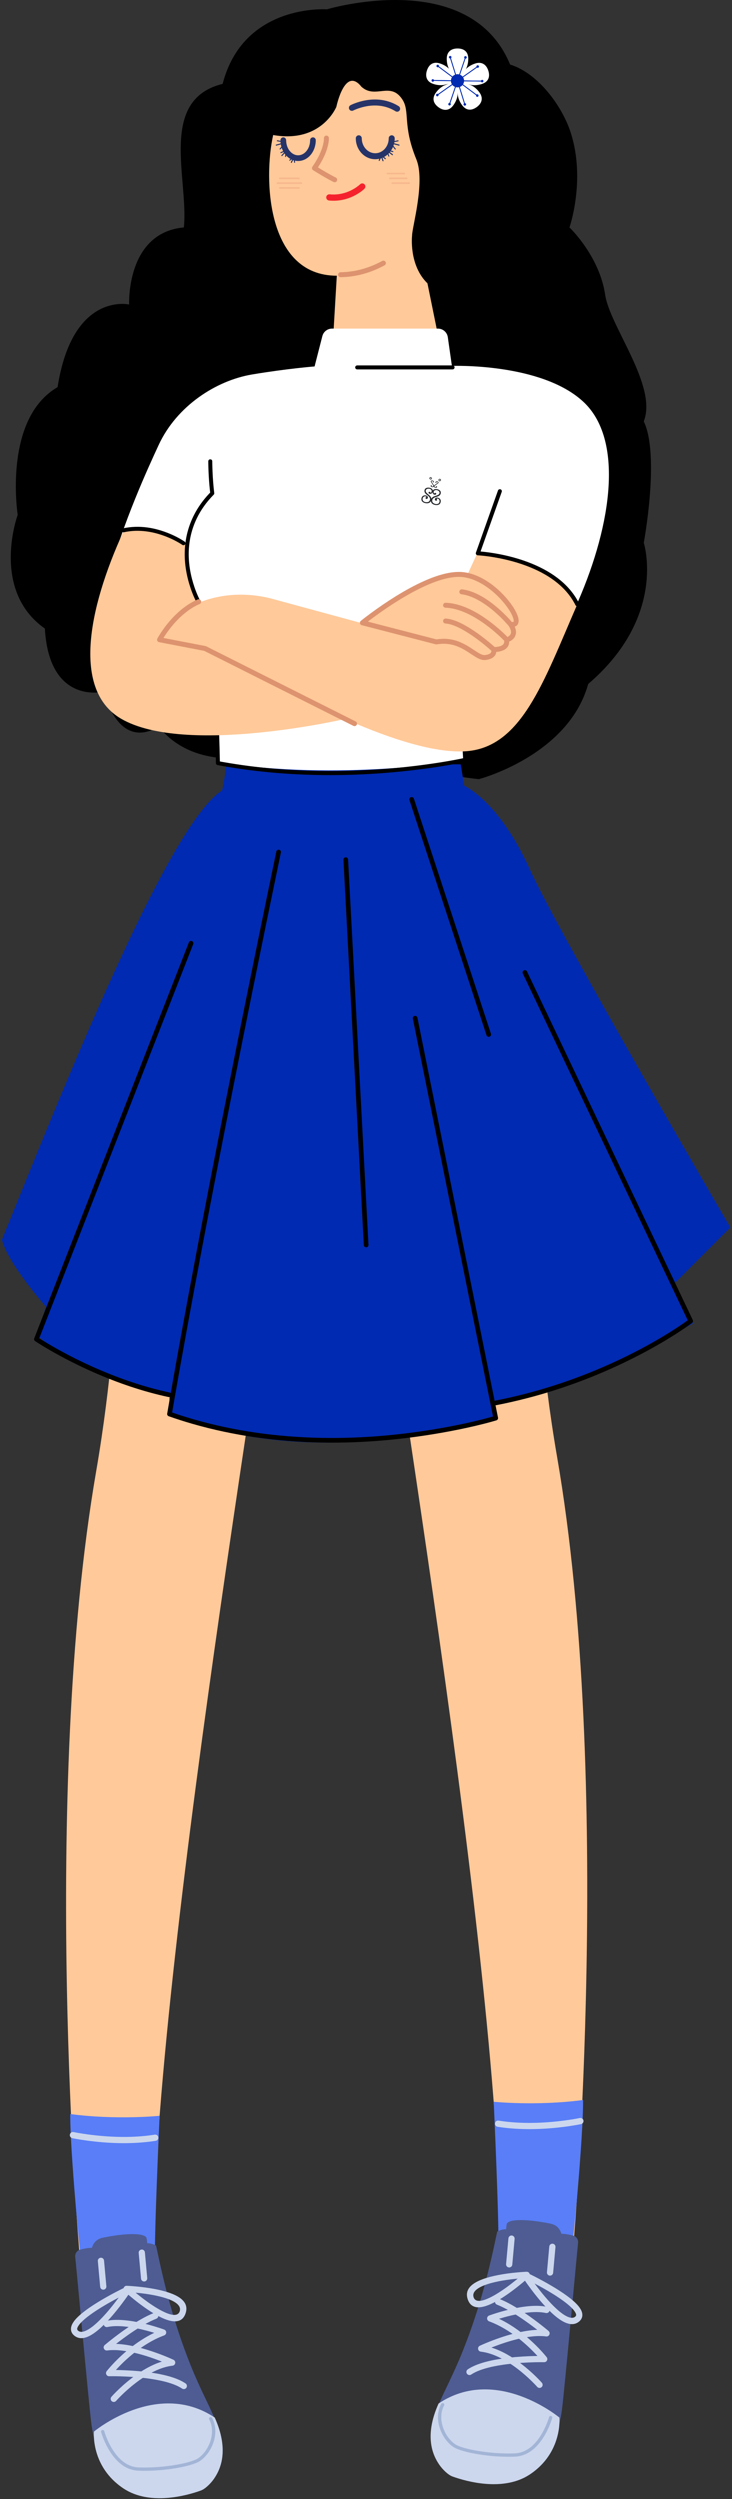 <svg width="136" height="464" viewBox="0 0 136 464" fill="none" xmlns="http://www.w3.org/2000/svg">
<rect x="0" y="0" width="136" height="464" fill="#333333" stroke="none"/>
<path fill-rule="evenodd" clip-rule="evenodd" d="M23.993 56.538C23.993 56.538 13.477 54.098 10.699 71.878C0.509 77.804 3.288 95.582 3.288 95.582C3.288 95.582 -1.829 109.55 8.337 116.705C9.151 131.015 19.317 128.413 19.317 128.413C19.317 128.413 21.757 139.471 29.483 134.918C37.82 145.29 53.974 138.847 53.974 138.847C53.974 138.847 63.237 144.773 66.941 138.847C75.278 143.291 88.963 144.665 88.963 144.665C88.963 144.665 95.067 143.072 100.7 138.847C104.36 136.102 107.822 132.246 109.281 126.994C124.001 114.401 119.608 100.782 119.608 100.782C119.608 100.782 122.635 84.535 119.607 78.235C122.208 71.649 113.292 60.58 112.436 54.738C111.378 47.518 105.804 42.227 105.804 42.227C105.804 42.227 108.842 33.491 106.067 24.72C104.507 19.787 100.041 13.62 94.771 11.981C87.249 -6.233 60.719 1.735 60.719 1.735C60.719 1.735 45.23 0.611 41.366 15.572C29.325 18.535 35.086 33.337 34.159 42.227C23.384 43.202 23.993 56.538 23.993 56.538Z" fill="black"/>
<path fill-rule="evenodd" clip-rule="evenodd" d="M50.751 25.069C59.758 26.651 62.495 19.828 62.495 19.828C62.495 19.828 64.064 12.203 67.162 16.118C69.752 18.436 72.509 15.093 74.735 18.436C76.233 20.685 74.735 23.202 77.355 29.581C79.048 33.703 76.564 42.172 76.564 43.703C76.564 43.703 75.914 49.202 79.416 52.601L81.27 61.703L61.956 61.673L62.577 51.191C49.564 51.191 48.929 33.282 50.751 25.069Z" fill="#FFC999"/>
<path d="M83.652 13.161C83.232 12.596 83.002 11.795 83.002 10.907C83.002 9.6 83.85 9 85.002 9C86.202 9 87.002 9.6 87.002 10.907C87.002 11.797 86.757 12.598 86.366 13.161L85.3 14.914C85.191 15.095 84.814 15.095 84.705 14.914L83.652 13.161Z" fill="white"/>
<path d="M82.859 15.666C82.192 15.89 81.359 15.862 80.514 15.588C79.271 15.184 78.963 14.192 79.319 13.096C79.689 11.955 80.507 11.38 81.751 11.783C82.597 12.058 83.283 12.539 83.697 13.085L85.036 14.64C85.174 14.8 85.057 15.158 84.851 15.206L82.859 15.666Z" fill="white"/>
<path d="M85.018 17.351C85.026 18.055 84.741 18.838 84.22 19.556C83.451 20.613 82.412 20.6 81.481 19.923C80.51 19.218 80.215 18.262 80.984 17.205C81.506 16.485 82.175 15.98 82.823 15.755L84.715 14.963C84.911 14.881 85.215 15.103 85.197 15.313L85.018 17.351Z" fill="white"/>
<path d="M87.227 15.717C87.899 15.927 88.556 16.44 89.078 17.158C89.846 18.216 89.512 19.2 88.581 19.877C87.61 20.582 86.61 20.567 85.841 19.509C85.319 18.79 85.045 17.997 85.031 17.312L84.862 15.267C84.845 15.056 85.15 14.835 85.345 14.917L87.227 15.717Z" fill="white"/>
<path d="M86.344 13.106C86.752 12.532 87.442 12.065 88.287 11.791C89.53 11.387 90.363 12.008 90.719 13.104C91.089 14.245 90.766 15.191 89.523 15.595C88.677 15.87 87.839 15.885 87.183 15.687L85.186 15.216C84.98 15.167 84.864 14.809 85.002 14.649L86.344 13.106Z" fill="white"/>
<g style="mix-blend-mode:multiply">
<path d="M83.842 14.606C83.624 15.246 83.966 15.941 84.606 16.158C85.246 16.376 85.941 16.034 86.158 15.394C86.376 14.754 86.034 14.059 85.394 13.842C84.754 13.624 84.059 13.966 83.842 14.606Z" fill="#002AB2"/>
<path fill-rule="evenodd" clip-rule="evenodd" d="M80.337 14.86L89.513 14.985L89.511 15.138L80.335 15.013L80.337 14.86Z" fill="#002AB2"/>
<path d="M89.585 15.292C89.458 15.291 89.357 15.187 89.359 15.06C89.36 14.933 89.465 14.832 89.591 14.834C89.718 14.835 89.819 14.939 89.817 15.066C89.816 15.193 89.712 15.294 89.585 15.292Z" fill="#002AB2"/>
<path d="M80.409 15.167C80.283 15.165 80.181 15.061 80.183 14.934C80.185 14.807 80.289 14.706 80.416 14.708C80.542 14.71 80.644 14.814 80.642 14.941C80.64 15.067 80.536 15.168 80.409 15.167Z" fill="#002AB2"/>
<path fill-rule="evenodd" clip-rule="evenodd" d="M81.31 12.146L88.659 17.641L88.568 17.763L81.219 12.268L81.31 12.146Z" fill="#002AB2"/>
<path d="M88.538 17.931C88.436 17.855 88.415 17.712 88.491 17.61C88.567 17.509 88.711 17.488 88.812 17.564C88.914 17.64 88.935 17.784 88.859 17.885C88.783 17.986 88.639 18.007 88.538 17.931Z" fill="#002AB2"/>
<path d="M81.188 12.436C81.087 12.361 81.066 12.217 81.142 12.115C81.218 12.014 81.362 11.993 81.463 12.069C81.564 12.145 81.585 12.289 81.509 12.39C81.433 12.492 81.29 12.512 81.188 12.436Z" fill="#002AB2"/>
<path fill-rule="evenodd" clip-rule="evenodd" d="M83.693 10.522L86.409 19.287L86.263 19.332L83.547 10.567L83.693 10.522Z" fill="#002AB2"/>
<path d="M86.139 19.451C86.102 19.33 86.169 19.201 86.29 19.164C86.411 19.126 86.54 19.194 86.577 19.315C86.615 19.436 86.547 19.564 86.426 19.602C86.305 19.639 86.177 19.572 86.139 19.451Z" fill="#002AB2"/>
<path d="M83.423 10.685C83.386 10.564 83.453 10.436 83.574 10.398C83.695 10.361 83.824 10.428 83.862 10.55C83.899 10.671 83.831 10.799 83.71 10.837C83.589 10.874 83.461 10.806 83.423 10.685Z" fill="#002AB2"/>
<path fill-rule="evenodd" clip-rule="evenodd" d="M86.575 10.608L83.62 19.296L83.475 19.247L86.43 10.559L86.575 10.608Z" fill="#002AB2"/>
<path d="M83.306 19.27C83.346 19.15 83.477 19.086 83.597 19.127C83.717 19.168 83.781 19.298 83.74 19.418C83.699 19.538 83.569 19.602 83.449 19.561C83.329 19.52 83.265 19.39 83.306 19.27Z" fill="#002AB2"/>
<path d="M86.261 10.582C86.301 10.462 86.432 10.398 86.552 10.439C86.672 10.48 86.736 10.61 86.695 10.73C86.654 10.85 86.524 10.914 86.404 10.873C86.284 10.833 86.22 10.702 86.261 10.582Z" fill="#002AB2"/>
<path fill-rule="evenodd" clip-rule="evenodd" d="M88.855 12.373L81.358 17.664L81.27 17.539L88.767 12.248L88.855 12.373Z" fill="#002AB2"/>
<path d="M81.12 17.459C81.223 17.385 81.366 17.41 81.439 17.514C81.512 17.617 81.488 17.76 81.384 17.833C81.281 17.906 81.137 17.882 81.064 17.778C80.991 17.675 81.016 17.532 81.12 17.459Z" fill="#002AB2"/>
<path d="M88.617 12.167C88.72 12.094 88.863 12.118 88.936 12.222C89.009 12.325 88.985 12.469 88.881 12.542C88.778 12.615 88.635 12.59 88.561 12.487C88.488 12.383 88.513 12.24 88.617 12.167Z" fill="#002AB2"/>
<path fill-rule="evenodd" clip-rule="evenodd" d="M89.663 15.14L80.488 15.015L80.49 14.862L89.666 14.988L89.663 15.14Z" fill="#002AB2"/>
<path d="M80.416 14.708C80.542 14.71 80.644 14.814 80.642 14.941C80.64 15.067 80.536 15.168 80.409 15.167C80.283 15.165 80.181 15.061 80.183 14.934C80.185 14.807 80.289 14.706 80.416 14.708Z" fill="#002AB2"/>
<path d="M89.591 14.834C89.718 14.835 89.819 14.939 89.817 15.066C89.816 15.193 89.712 15.294 89.585 15.292C89.458 15.291 89.357 15.187 89.359 15.06C89.36 14.933 89.465 14.832 89.591 14.834Z" fill="#002AB2"/>
<path fill-rule="evenodd" clip-rule="evenodd" d="M88.69 17.855L81.341 12.36L81.433 12.237L88.782 17.732L88.69 17.855Z" fill="#002AB2"/>
<path d="M81.463 12.069C81.564 12.145 81.585 12.289 81.509 12.39C81.433 12.492 81.29 12.512 81.188 12.436C81.087 12.361 81.066 12.217 81.142 12.115C81.218 12.014 81.362 11.993 81.463 12.069Z" fill="#002AB2"/>
<path d="M88.812 17.564C88.914 17.64 88.935 17.784 88.859 17.885C88.783 17.986 88.639 18.007 88.538 17.931C88.436 17.855 88.415 17.712 88.491 17.61C88.567 17.509 88.711 17.488 88.812 17.564Z" fill="#002AB2"/>
<path fill-rule="evenodd" clip-rule="evenodd" d="M86.308 19.479L83.592 10.713L83.738 10.668L86.454 19.433L86.308 19.479Z" fill="#002AB2"/>
<path d="M83.862 10.55C83.899 10.671 83.831 10.799 83.71 10.837C83.589 10.874 83.461 10.806 83.423 10.685C83.386 10.564 83.453 10.436 83.574 10.398C83.695 10.361 83.824 10.428 83.862 10.55Z" fill="#002AB2"/>
<path d="M86.577 19.315C86.615 19.436 86.547 19.564 86.426 19.602C86.305 19.639 86.177 19.572 86.139 19.451C86.102 19.33 86.169 19.201 86.29 19.164C86.411 19.126 86.54 19.194 86.577 19.315Z" fill="#002AB2"/>
<path fill-rule="evenodd" clip-rule="evenodd" d="M83.426 19.392L86.381 10.704L86.525 10.753L83.571 19.441L83.426 19.392Z" fill="#002AB2"/>
<path d="M86.695 10.73C86.654 10.85 86.524 10.914 86.404 10.873C86.284 10.833 86.22 10.702 86.261 10.582C86.301 10.462 86.432 10.398 86.552 10.439C86.672 10.48 86.736 10.61 86.695 10.73Z" fill="#002AB2"/>
<path d="M83.74 19.418C83.699 19.538 83.569 19.602 83.449 19.561C83.329 19.52 83.265 19.39 83.306 19.27C83.346 19.15 83.477 19.086 83.597 19.127C83.717 19.168 83.781 19.298 83.74 19.418Z" fill="#002AB2"/>
<path fill-rule="evenodd" clip-rule="evenodd" d="M81.145 17.628L88.642 12.336L88.73 12.461L81.233 17.753L81.145 17.628Z" fill="#002AB2"/>
<path d="M88.881 12.542C88.778 12.615 88.635 12.59 88.561 12.487C88.488 12.383 88.513 12.24 88.617 12.167C88.72 12.094 88.863 12.118 88.936 12.222C89.009 12.325 88.985 12.469 88.881 12.542Z" fill="#002AB2"/>
<path d="M81.384 17.833C81.281 17.906 81.137 17.882 81.064 17.778C80.991 17.675 81.016 17.532 81.12 17.459C81.223 17.385 81.366 17.41 81.439 17.514C81.512 17.617 81.488 17.76 81.384 17.833Z" fill="#002AB2"/>
<circle cx="0.612" cy="0.612" r="0.612" transform="matrix(-0.947 -0.322 -0.322 0.947 85.776 14.618)" fill="#002AB2"/>
</g>
<path fill-rule="evenodd" clip-rule="evenodd" d="M28.363 417.652C29.412 357.958 51.958 232.127 55.197 199.718C58.436 167.31 46.916 156.334 35.871 161.681C24.826 167.029 21.521 241.804 21.521 241.804C21.521 241.804 20.76 256.439 17.878 273.104C7.456 333.35 14.771 418.508 14.771 418.508C14.771 418.508 16.791 424.056 22.905 423.317C29.018 422.578 28.363 417.652 28.363 417.652Z" fill="#FFC999"/>
<path fill-rule="evenodd" clip-rule="evenodd" d="M15.175 420.193C15.037 420.804 12.96 398.949 13.06 392.505C21.681 393.646 29.652 392.831 29.652 392.831C29.652 392.831 28.514 417.749 28.838 420.193C22.658 423.939 15.175 420.193 15.175 420.193Z" fill="#597EF7"/>
<path fill-rule="evenodd" clip-rule="evenodd" d="M16.946 449.763C18.017 458.402 22.658 462.973 27.446 463.478C33.375 464.105 39.832 462.431 40.875 457.109C42.066 451.034 38.944 447.927 35.455 439.24C31.966 430.553 30.302 423.124 29.002 416.935C29.002 416.935 24.555 414.33 25.747 421.821C26.714 427.887 29.056 444.949 33.176 446.142C29.164 445.818 20.922 448.966 20.922 448.966C20.922 448.966 23.851 444.406 23.634 442.885C23.416 441.366 20.993 425.791 20.869 421.17C20.745 416.601 16.785 417.152 14.877 417.687C14.283 417.853 13.905 418.427 13.976 419.04C14.158 420.563 16.439 445.673 16.946 449.763Z" fill="#4E5C93"/>
<path fill-rule="evenodd" clip-rule="evenodd" d="M19.078 426.87C19.078 426.87 14.132 416.502 19.078 415.47C22.983 414.655 26.723 414.493 27.211 415.47C27.393 415.834 27.375 419.215 28.675 426.219C30.195 434.395 34.078 443.984 35.508 445.927C37.785 449.02 35.344 449.184 29.814 450.649C24.284 452.115 22.332 452.115 20.868 449.184C19.404 446.252 19.404 433.222 19.078 426.87Z" fill="#4E5C93"/>
<path d="M29.376 429.755C29.261 429.458 28.926 429.31 28.628 429.426C27.896 429.712 27.099 430.101 26.249 430.581C25.443 431.036 24.599 431.568 23.729 432.159C22.692 432.865 21.671 433.621 20.71 434.376L20.322 434.684C20.198 434.784 20.079 434.88 19.966 434.972L19.463 435.388C19.024 435.762 19.344 436.479 19.916 436.401C21.012 436.252 22.331 436.326 23.824 436.595C25.183 436.841 26.637 437.239 28.127 437.747C28.678 437.935 29.214 438.131 29.727 438.33L30.081 438.47L29.861 438.538C28.185 439.085 26.481 440.04 24.785 441.304L24.485 441.53C23.496 442.288 22.578 443.099 21.753 443.91L21.421 444.241C21.369 444.295 21.317 444.347 21.267 444.399L20.984 444.696C20.849 444.84 20.755 444.945 20.704 445.003C20.494 445.243 20.519 445.608 20.759 445.819C20.999 446.029 21.364 446.004 21.574 445.764L21.756 445.563L21.827 445.487C22.039 445.261 22.285 445.008 22.562 444.735C23.355 443.956 24.239 443.176 25.187 442.449C27.531 440.653 29.871 439.483 32.051 439.226C32.628 439.158 32.755 438.376 32.229 438.129L31.945 437.999L31.381 437.753C31.312 437.724 31.241 437.694 31.169 437.664C30.343 437.319 29.444 436.974 28.499 436.652C26.958 436.126 25.45 435.714 24.029 435.457C23.31 435.327 22.625 435.239 21.976 435.197L21.565 435.176L21.995 434.842C22.573 434.399 23.169 433.96 23.772 433.535L24.379 433.116C25.223 432.541 26.04 432.027 26.816 431.589C27.622 431.133 28.37 430.768 29.047 430.504C29.345 430.388 29.492 430.053 29.376 429.755Z" fill="#CCD7EE"/>
<path d="M23.725 430.847C22.183 430.661 20.831 430.671 19.713 430.92C19.402 430.989 19.206 431.298 19.275 431.61C19.344 431.922 19.653 432.118 19.964 432.049C20.935 431.833 22.164 431.824 23.587 431.996C24.763 432.137 26.024 432.396 27.312 432.738C27.741 432.852 28.157 432.97 28.554 433.091L28.665 433.125L28.482 433.211C27.147 433.86 25.847 434.681 24.593 435.64L24.217 435.932C23.028 436.874 21.951 437.882 21.004 438.891C20.739 439.174 20.499 439.441 20.285 439.688L19.994 440.032C19.913 440.129 19.854 440.203 19.817 440.251C19.535 440.614 19.77 441.133 20.206 441.181L20.307 441.184L20.427 441.182C21.142 441.174 22.086 441.185 23.174 441.232C24.8 441.302 26.403 441.438 27.899 441.657C30.524 442.04 32.583 442.642 33.831 443.476C34.097 443.653 34.455 443.581 34.632 443.315C34.809 443.05 34.738 442.691 34.472 442.514C33.047 441.562 30.847 440.918 28.065 440.512C26.527 440.288 24.886 440.148 23.224 440.076L22.576 440.052C22.366 440.045 22.163 440.04 21.966 440.035L21.529 440.027L21.66 439.883L21.846 439.683C22.756 438.714 23.792 437.744 24.934 436.839C26.714 435.43 28.583 434.314 30.503 433.602C31.005 433.416 31.006 432.705 30.504 432.518L30.002 432.341C29.902 432.307 29.796 432.272 29.684 432.235C29.045 432.025 28.346 431.816 27.608 431.62C26.272 431.265 24.96 430.996 23.725 430.847Z" fill="#CCD7EE"/>
<path fill-rule="evenodd" clip-rule="evenodd" d="M17.453 451.464C17.453 451.464 29.164 441.691 39.9 448.858C42.584 454.848 41.031 458.409 39.736 460.258C39.2 461.023 38.186 462.091 37.308 462.408C34.694 463.353 27.84 465.25 22.983 462.05C16.803 457.978 17.453 451.464 17.453 451.464Z" fill="#CCD7EE"/>
<path d="M39.412 448.931C39.332 448.781 39.146 448.724 38.997 448.804C38.847 448.884 38.791 449.07 38.87 449.22C40.213 451.742 38.761 455.112 36.801 456.419C35.369 457.375 29.971 458.3 25.708 458.106C23.768 458.018 22.176 456.79 20.909 454.777C20.441 454.034 20.052 453.236 19.739 452.438C19.629 452.159 19.537 451.9 19.462 451.668L19.374 451.383C19.329 451.219 19.161 451.123 18.997 451.168C18.834 451.213 18.738 451.382 18.782 451.545L18.851 451.774L18.878 451.858C18.957 452.101 19.054 452.372 19.168 452.663C19.494 453.495 19.9 454.327 20.39 455.105C21.754 457.271 23.504 458.621 25.68 458.72C30.061 458.919 35.578 457.974 37.141 456.931C39.336 455.466 40.927 451.776 39.412 448.931Z" fill="#A3B5D6"/>
<path d="M13.669 395.849C13.357 395.782 13.05 395.981 12.984 396.293C12.917 396.605 13.116 396.913 13.428 396.98L13.631 397.021C13.793 397.053 13.983 397.088 14.197 397.127L14.835 397.235C15.279 397.307 15.756 397.378 16.265 397.445C20.097 397.954 24.079 398.093 27.813 397.632C28.19 397.585 28.562 397.532 28.93 397.474C29.245 397.423 29.459 397.127 29.409 396.811C29.358 396.496 29.062 396.281 28.747 396.332C28.394 396.388 28.035 396.439 27.671 396.484C24.049 396.931 20.159 396.796 16.417 396.299C15.796 396.216 15.222 396.129 14.704 396.041L14.399 395.988C14.044 395.925 13.796 395.876 13.669 395.849Z" fill="#CCD7EE"/>
<path d="M23.546 424.393C23.281 424.383 23.05 424.555 22.974 424.797L22.964 424.841L22.913 424.854L22.84 424.884L22.431 425.086L21.922 425.345C21.743 425.436 21.557 425.533 21.364 425.635C20.26 426.217 19.156 426.838 18.123 427.475C17.116 428.096 16.23 428.7 15.497 429.276C14.53 430.037 13.846 430.735 13.484 431.384C12.999 432.254 13.087 433.095 13.847 433.68C15.101 434.647 16.767 433.957 18.748 432.153C19.482 431.484 20.252 430.666 21.044 429.731C21.826 428.806 22.589 427.818 23.302 426.83L23.485 426.575L23.851 426.052L24.316 426.445C25.058 427.062 25.845 427.68 26.647 428.257C27.328 428.747 27.99 429.187 28.622 429.563L28.989 429.776C31.773 431.351 33.804 431.538 34.483 429.497C35.251 427.19 32.958 425.82 28.892 425.019C27.72 424.788 26.47 424.621 25.219 424.508L24.588 424.456L24.011 424.417C23.791 424.404 23.633 424.396 23.546 424.393ZM22.054 426.578L21.942 426.731C21.37 427.502 20.772 428.263 20.163 428.983C19.401 429.882 18.664 430.666 17.97 431.297C16.374 432.751 15.178 433.246 14.551 432.763C14.288 432.561 14.266 432.354 14.493 431.948C14.764 431.462 15.354 430.86 16.21 430.186C16.905 429.64 17.756 429.06 18.729 428.46C19.535 427.963 20.389 427.473 21.253 427.005L21.902 426.658L22.054 426.578ZM25.192 425.668L25.721 425.719C26.73 425.825 27.729 425.968 28.669 426.154L29.143 426.252C32.226 426.923 33.789 427.925 33.387 429.131C33.036 430.186 31.603 429.991 29.212 428.569C28.611 428.211 27.977 427.79 27.321 427.318C26.699 426.87 26.084 426.395 25.493 425.916L25.192 425.668Z" fill="#CCD7EE"/>
<path d="M18.701 419.183C18.41 419.209 18.189 419.448 18.176 419.732L18.178 419.811L18.613 424.588C18.641 424.906 18.922 425.141 19.24 425.112C19.531 425.085 19.752 424.847 19.765 424.562L19.763 424.484L19.329 419.706C19.302 419.415 19.064 419.193 18.78 419.181L18.701 419.183Z" fill="#CCD7EE"/>
<path d="M26.292 417.663C26.001 417.689 25.78 417.928 25.767 418.212L25.769 418.291L26.203 423.069C26.232 423.387 26.513 423.621 26.831 423.592C27.122 423.565 27.343 423.327 27.356 423.042L27.354 422.964L26.92 418.186C26.893 417.895 26.655 417.673 26.371 417.661L26.292 417.663Z" fill="#CCD7EE"/>
<path fill-rule="evenodd" clip-rule="evenodd" d="M93.018 415.046C91.969 355.352 69.422 229.521 66.184 197.112C62.945 164.704 74.466 153.728 85.51 159.075C96.555 164.423 99.861 239.198 99.861 239.198C99.861 239.198 100.621 253.833 103.503 270.498C113.925 330.746 106.61 415.902 106.61 415.902C106.61 415.902 104.59 421.45 98.476 420.711C92.364 419.972 93.018 415.046 93.018 415.046Z" fill="#FFC999"/>
<path fill-rule="evenodd" clip-rule="evenodd" d="M86.331 146.371L85.595 141.903C85.595 141.903 65.72 141.92 42.004 142.067C41.841 144.346 41.19 147.116 41.19 147.116C41.19 147.116 58.326 152.87 86.331 146.371Z" fill="#002AB2"/>
<path fill-rule="evenodd" clip-rule="evenodd" d="M38.141 114.429L39.81 118.7C39.81 118.7 40.268 139.798 40.268 141.47C63.041 145.161 86.101 141.18 86.101 141.18L85.99 133.371L87.844 109.416L38.141 114.429Z" fill="white"/>
<path d="M38.486 114.109C38.411 113.918 38.196 113.823 38.005 113.898C37.836 113.965 37.743 114.142 37.776 114.315L37.795 114.379L39.441 118.589L40.105 141.08C40.111 141.37 40.114 141.574 40.114 141.686C40.114 141.865 40.242 142.018 40.417 142.051C53.553 144.492 66.996 144.357 79.361 142.663C81.124 142.422 82.725 142.165 84.144 141.906L84.611 141.82C85.058 141.736 85.459 141.657 85.812 141.584L86.509 141.435C86.663 141.399 86.775 141.271 86.794 141.119L86.796 141.052L86.359 133.164C86.348 132.959 86.173 132.803 85.969 132.814C85.787 132.824 85.643 132.964 85.621 133.138L85.619 133.205L86.039 140.777L85.866 140.815C85.602 140.87 85.308 140.93 84.983 140.993L84.474 141.09C82.954 141.376 81.207 141.661 79.261 141.928C67.235 143.574 54.182 143.739 41.404 141.476L40.853 141.375L40.793 138.894L40.488 128.478L40.18 118.503L40.155 118.379L38.486 114.109Z" fill="black"/>
<path d="M67.716 34.219C67.49 33.993 67.125 33.993 66.899 34.219L66.781 34.327C66.727 34.374 66.659 34.431 66.576 34.496C66.294 34.72 65.962 34.944 65.585 35.154C64.307 35.866 62.849 36.234 61.244 36.078C60.926 36.047 60.644 36.28 60.613 36.598C60.582 36.916 60.815 37.199 61.132 37.23C62.989 37.41 64.676 36.984 66.147 36.165C66.893 35.75 67.423 35.33 67.716 35.037C67.942 34.811 67.942 34.445 67.716 34.219Z" fill="#F5222D"/>
<path d="M60.61 25.179C60.382 25.195 60.204 25.375 60.184 25.596L60.184 25.676C60.195 25.982 60.135 26.495 59.933 27.191C59.609 28.314 59.004 29.573 58.045 30.948C57.895 31.165 57.955 31.463 58.178 31.603L58.776 31.975C59.55 32.451 60.233 32.851 60.826 33.181L61.044 33.302C61.21 33.393 61.361 33.474 61.498 33.545L61.965 33.781C61.976 33.787 61.986 33.791 61.995 33.795C62.226 33.902 62.499 33.801 62.606 33.57C62.712 33.339 62.612 33.065 62.381 32.958L62.167 32.853L61.788 32.656C61.694 32.606 61.593 32.551 61.486 32.493C60.936 32.192 60.299 31.823 59.573 31.382L59.073 31.074L59.187 30.899C59.923 29.756 60.43 28.683 60.744 27.693L60.818 27.447C61.026 26.727 61.104 26.157 61.106 25.758L61.102 25.606C61.084 25.352 60.864 25.16 60.61 25.179Z" fill="#DD936F"/>
<path fill-rule="evenodd" clip-rule="evenodd" d="M58.757 133.434C58.757 133.434 34.071 139.99 22.809 132.131C10.569 123.59 25.558 91.088 29.479 82.62C32.844 75.348 40.18 70.637 46.857 69.522C53.427 68.427 58.448 68.036 58.448 68.036L59.891 62.405C60.101 61.585 60.839 61.011 61.685 61.011H81.367C82.289 61.011 83.069 61.69 83.2 62.603L83.96 67.937C83.96 67.937 100.528 67.314 108.369 74.585C115.879 81.549 113.71 97.177 107.409 111.644C101.11 126.111 95.804 137.592 85.271 138.647C65.798 140.596 35.358 123.621 35.358 123.621C35.358 123.621 30.166 120.836 25.344 121.579C26.457 114.893 30.166 110.065 40.923 112.851L79.312 120.836" fill="white"/>
<path fill-rule="evenodd" clip-rule="evenodd" d="M35.174 101.245C35.174 101.245 33.318 107.372 37.166 112.34L36.749 118.746L64.012 133.51C64.012 133.51 34.341 140.36 22.484 133.435C13.591 128.241 16.148 113.468 22.972 98.58C22.972 98.58 28.34 96.952 35.174 101.245Z" fill="#FFC999"/>
<path fill-rule="evenodd" clip-rule="evenodd" d="M88.586 102.916L80.982 119.443L50.57 111.176C41.482 108.761 31.835 112.201 29.424 119.443C33.875 120 42.314 121.95 42.314 121.95C42.314 121.95 71.523 140.195 86.268 139.499C96.842 138.999 100.957 126.668 107.257 112.201C107.257 112.201 103.422 104.03 88.586 102.916Z" fill="#FFC999"/>
<path d="M39.068 85.275C38.863 85.275 38.697 85.441 38.697 85.646L38.703 86.163L38.715 86.676C38.722 86.942 38.731 87.224 38.744 87.518C38.792 88.687 38.873 89.856 38.993 90.972L39.05 91.456L38.877 91.635C37.71 92.872 36.779 94.186 36.071 95.569L35.898 95.916C33.807 100.256 33.944 104.879 35.425 109.242C35.662 109.942 35.917 110.574 36.172 111.128L36.302 111.402L36.519 111.826C36.619 112.005 36.845 112.069 37.024 111.968C37.202 111.868 37.266 111.642 37.166 111.463L37.059 111.262C37.001 111.147 36.929 110.998 36.846 110.817C36.601 110.286 36.356 109.677 36.127 109.003C34.703 104.808 34.572 100.377 36.566 96.239C37.314 94.687 38.351 93.219 39.702 91.849C39.782 91.768 39.82 91.655 39.806 91.542C39.645 90.254 39.542 88.871 39.485 87.488L39.456 86.656L39.439 85.763L39.439 85.646C39.439 85.441 39.273 85.275 39.068 85.275Z" fill="black"/>
<path d="M66.362 67.844C66.157 67.844 65.992 68.01 65.992 68.215C65.992 68.397 66.123 68.549 66.296 68.58L66.362 68.586H84.085C84.29 68.586 84.456 68.42 84.456 68.215C84.456 68.033 84.324 67.881 84.151 67.85L84.085 67.844H66.362Z" fill="black"/>
<path d="M71.639 48.633C71.517 48.409 71.238 48.327 71.014 48.448C68.496 49.82 65.886 50.51 63.267 50.545C63.012 50.549 62.809 50.758 62.812 51.013C62.816 51.267 63.025 51.471 63.279 51.467C66.048 51.429 68.805 50.701 71.454 49.258C71.678 49.137 71.76 48.857 71.639 48.633Z" fill="#DD936F"/>
<path fill-rule="evenodd" clip-rule="evenodd" d="M67.595 115.736C67.595 115.736 78.7 106.42 85.525 106.908C92.017 107.373 95.911 112.665 94.799 115.636C94.799 115.636 96.281 118.237 93.871 119.072C94.196 120.976 91.46 120.836 91.46 120.836C91.46 120.836 91.923 122.043 89.976 122.321C88.029 122.6 85.879 118.606 80.824 119.428L67.595 115.736Z" fill="#FFC999"/>
<path d="M85.803 106.205C88.844 106.422 92.107 108.591 94.452 111.489C95.436 112.705 96.114 113.902 96.305 114.78L96.327 114.897C96.452 115.632 96.201 116.158 95.661 116.33L95.627 116.339L95.669 116.437C95.822 116.81 95.895 117.189 95.856 117.565L95.838 117.698C95.738 118.265 95.373 118.732 94.743 119.06L94.603 119.128L94.603 119.159C94.597 120.066 93.986 120.641 93.045 120.9L92.846 120.949C92.647 120.993 92.449 121.022 92.26 121.038L92.207 121.041L92.204 121.078C92.182 121.25 92.126 121.424 92.028 121.594C91.745 122.084 91.169 122.407 90.285 122.533C89.793 122.604 89.307 122.48 88.73 122.181L88.553 122.086C88.195 121.885 86.829 120.982 86.812 120.971C84.905 119.765 83.29 119.29 81.142 119.639C81.079 119.649 81.015 119.646 80.953 119.63L67.215 116.076C66.849 115.981 66.746 115.51 67.04 115.271L67.535 114.879L68.038 114.492C68.303 114.29 68.587 114.077 68.889 113.854C70.326 112.795 71.871 111.735 73.466 110.746C75.306 109.604 77.094 108.629 78.789 107.875C81.382 106.72 83.659 106.119 85.548 106.191L85.803 106.205ZM79.163 108.717C77.511 109.453 75.758 110.408 73.951 111.53C72.379 112.505 70.853 113.551 69.435 114.597L68.773 115.091L68.347 115.416L81.093 118.713L80.995 118.729C83.305 118.353 85.082 118.836 87.065 120.043L87.304 120.192C87.347 120.219 88.68 121.1 89.003 121.281C89.499 121.559 89.854 121.664 90.155 121.621C90.781 121.531 91.105 121.349 91.231 121.132C91.283 121.042 91.299 120.943 91.29 120.848L91.275 120.757C91.164 120.468 91.363 120.162 91.663 120.133L91.749 120.132C92.052 120.14 92.439 120.11 92.801 120.011C93.47 119.827 93.763 119.504 93.66 118.906C93.622 118.683 93.751 118.466 93.964 118.392C94.627 118.162 94.901 117.854 94.94 117.471C94.968 117.199 94.879 116.877 94.706 116.549C94.612 116.37 94.518 116.233 94.462 116.163C94.185 115.82 94.502 115.321 94.93 115.426L95.096 115.463C95.465 115.533 95.503 115.427 95.405 114.976C95.25 114.265 94.638 113.183 93.736 112.069C91.537 109.351 88.482 107.321 85.737 107.124C83.98 106.999 81.748 107.565 79.163 108.717Z" fill="#DD936F"/>
<path d="M85.86 109.422C85.608 109.39 85.378 109.57 85.346 109.822C85.315 110.075 85.494 110.305 85.746 110.337C87.498 110.556 89.395 111.557 91.305 113.093C92.078 113.716 92.8 114.383 93.45 115.051L93.771 115.388L94.16 115.816C94.206 115.869 94.24 115.908 94.261 115.933C94.424 116.128 94.715 116.153 94.909 115.99C95.104 115.826 95.13 115.535 94.966 115.34L94.738 115.079C94.556 114.876 94.346 114.65 94.11 114.408C93.435 113.715 92.686 113.022 91.882 112.374C89.851 110.741 87.814 109.667 85.86 109.422Z" fill="#DD936F"/>
<path d="M82.797 111.911C82.543 111.903 82.33 112.102 82.322 112.357C82.313 112.611 82.513 112.825 82.767 112.833C82.921 112.838 83.076 112.848 83.232 112.863C85.406 113.069 87.768 114.184 90.153 115.919C91.093 116.603 91.971 117.336 92.762 118.069C92.97 118.261 93.16 118.443 93.331 118.612L93.72 119.005C93.732 119.018 93.743 119.029 93.751 119.038C93.924 119.225 94.216 119.235 94.402 119.061C94.588 118.888 94.598 118.596 94.425 118.41L94.149 118.126L93.793 117.775C93.666 117.653 93.531 117.525 93.388 117.392C92.572 116.636 91.666 115.88 90.695 115.173C88.188 113.35 85.688 112.17 83.319 111.945C83.144 111.928 82.97 111.917 82.797 111.911Z" fill="#DD936F"/>
<path d="M82.812 114.843C82.558 114.827 82.339 115.02 82.323 115.274C82.307 115.528 82.499 115.747 82.753 115.763C83.539 115.813 84.516 116.151 85.632 116.736C86.418 117.149 87.253 117.673 88.116 118.282C88.913 118.845 89.689 119.45 90.412 120.054L90.772 120.359L91.336 120.855C91.524 121.027 91.815 121.015 91.987 120.827C92.159 120.639 92.146 120.348 91.959 120.176L91.701 119.945L91.372 119.659C91.255 119.559 91.132 119.454 91.002 119.346C90.261 118.727 89.466 118.107 88.647 117.529C87.753 116.897 86.885 116.352 86.059 115.919C84.839 115.28 83.749 114.903 82.812 114.843Z" fill="#DD936F"/>
<path d="M92.993 90.85C92.821 90.788 92.635 90.861 92.547 91.014L92.519 91.075L88.422 102.606C88.338 102.84 88.505 103.089 88.754 103.101L88.967 103.114C89.145 103.127 89.352 103.145 89.585 103.168C90.253 103.234 90.998 103.332 91.801 103.467C94.095 103.853 96.388 104.46 98.524 105.334C102.431 106.933 105.36 109.24 106.926 112.367C107.017 112.55 107.24 112.624 107.423 112.532C107.606 112.44 107.68 112.217 107.588 112.034C105.931 108.724 102.864 106.308 98.805 104.647C96.613 103.75 94.268 103.13 91.924 102.735C91.241 102.62 90.598 102.532 90.007 102.466L89.483 102.412L89.284 102.394L93.218 91.324C93.279 91.152 93.206 90.965 93.053 90.877L92.993 90.85Z" fill="black"/>
<path d="M31.739 99.183C28.882 97.948 25.849 97.443 22.854 98.097C22.654 98.141 22.527 98.338 22.571 98.539C22.615 98.739 22.812 98.866 23.012 98.822C25.835 98.206 28.719 98.686 31.445 99.864C31.997 100.103 32.505 100.356 32.964 100.611L33.233 100.764C33.546 100.946 33.764 101.087 33.874 101.165C34.041 101.283 34.273 101.242 34.39 101.075C34.508 100.907 34.468 100.675 34.3 100.557L34.116 100.434C33.97 100.34 33.799 100.235 33.606 100.122C33.055 99.802 32.429 99.481 31.739 99.183Z" fill="black"/>
<path d="M37.336 111.539C37.236 111.305 36.965 111.197 36.732 111.297C35.097 111.998 33.591 113.124 32.219 114.554C31.381 115.428 30.644 116.363 30.014 117.298C29.848 117.544 29.698 117.777 29.565 117.994L29.334 118.382C29.29 118.459 29.257 118.519 29.235 118.559C29.101 118.812 29.227 119.119 29.487 119.21L29.555 119.229L37.949 120.845L65.659 134.771C65.864 134.874 66.109 134.81 66.239 134.63L66.278 134.566C66.38 134.361 66.316 134.116 66.137 133.986L66.073 133.947L38.306 119.993L38.186 119.952L30.369 118.446L30.482 118.265C30.527 118.193 30.575 118.12 30.624 118.045L30.777 117.815C31.38 116.921 32.085 116.026 32.883 115.193C34.175 113.845 35.585 112.792 37.094 112.144C37.328 112.044 37.436 111.773 37.336 111.539Z" fill="#DD936F"/>
<path d="M86.006 146.147C85.93 145.92 85.685 145.797 85.458 145.873L84.993 146.02L84.583 146.143C84.295 146.228 83.977 146.319 83.631 146.414C82.145 146.822 80.444 147.23 78.556 147.612C66.576 150.031 53.824 150.213 41.798 146.7C41.569 146.633 41.328 146.765 41.261 146.995C41.194 147.224 41.326 147.465 41.556 147.532C53.735 151.09 66.622 150.906 78.727 148.462C80.635 148.076 82.356 147.663 83.86 147.25L84.366 147.109C84.608 147.04 84.834 146.974 85.043 146.911L85.622 146.732C85.668 146.717 85.705 146.705 85.733 146.695C85.96 146.619 86.082 146.374 86.006 146.147Z" fill="#253368"/>
<path d="M66.658 25.118C66.351 25.118 66.103 25.367 66.103 25.675C66.103 27.813 67.711 29.565 69.719 29.565C71.727 29.565 73.334 27.813 73.334 25.675C73.334 25.367 73.085 25.118 72.778 25.118C72.471 25.118 72.222 25.367 72.222 25.675C72.222 27.219 71.091 28.452 69.719 28.452C68.347 28.452 67.214 27.218 67.214 25.675C67.214 25.367 66.965 25.118 66.658 25.118Z" fill="#253368"/>
<path d="M52.636 25.501C52.345 25.501 52.109 25.737 52.109 26.029C52.109 28.142 53.553 29.891 55.39 29.891C57.226 29.891 58.67 28.142 58.67 26.029C58.67 25.737 58.434 25.501 58.143 25.501C57.852 25.501 57.616 25.737 57.616 26.029C57.616 27.598 56.595 28.835 55.39 28.835C54.185 28.835 53.163 27.598 53.163 26.029C53.163 25.737 52.927 25.501 52.636 25.501Z" fill="#253368"/>
<path d="M72.938 19.125C70.816 18.228 68.57 18.318 66.446 19.001C65.836 19.197 65.38 19.395 65.119 19.533C64.847 19.677 64.743 20.014 64.887 20.285C65.03 20.557 65.366 20.661 65.638 20.518L65.777 20.45C65.82 20.43 65.872 20.407 65.93 20.381C66.18 20.273 66.468 20.163 66.786 20.061C68.679 19.452 70.665 19.372 72.506 20.15C72.842 20.292 73.169 20.462 73.487 20.661C73.748 20.824 74.091 20.745 74.253 20.484C74.416 20.224 74.337 19.88 74.077 19.717C73.708 19.487 73.328 19.289 72.938 19.125Z" fill="#253368"/>
<path fill-rule="evenodd" clip-rule="evenodd" d="M42.979 146.139C33.22 146.789 9.362 208.218 0.362 230.178C1.476 234.635 8.495 242.556 8.495 242.556C8.495 242.556 7.694 246.084 7.201 248.204C15.441 255.153 31.49 259.062 31.49 259.062V262.102C57.083 274.263 91.668 263.294 91.668 263.294C91.668 263.294 92.32 262.643 91.886 260.254C103.57 260.254 128.754 245.705 128.754 245.705L125.284 238.322L135.694 227.898C135.694 227.898 103.883 173.424 98.463 161.448C92.427 148.11 85.758 145.633 85.758 145.633C85.758 145.633 60.296 144.982 42.979 146.139Z" fill="#002AB2"/>
<path d="M97.916 180.371C97.813 180.155 97.554 180.063 97.338 180.166C97.144 180.259 97.05 180.478 97.109 180.678L97.134 180.744L127.777 245.133L127.392 245.41L127.065 245.639C126.24 246.212 125.268 246.851 124.155 247.539C120.971 249.508 117.298 251.477 113.187 253.315C106.587 256.266 99.501 258.59 92.02 260.047C91.786 260.092 91.632 260.32 91.678 260.555C91.724 260.79 91.951 260.944 92.186 260.898C99.735 259.428 106.883 257.084 113.54 254.107C117.688 252.252 121.394 250.265 124.61 248.277C125.611 247.658 126.5 247.078 127.274 246.548L127.558 246.352C127.735 246.23 127.897 246.115 128.045 246.01L128.457 245.711C128.514 245.668 128.557 245.636 128.585 245.615C128.727 245.506 128.786 245.323 128.739 245.155L128.713 245.084L97.916 180.371Z" fill="black"/>
<path d="M35.655 174.725C35.455 174.647 35.231 174.728 35.125 174.907L35.094 174.971L6.363 248.48C6.289 248.669 6.356 248.884 6.524 248.998L6.726 249.131C6.89 249.237 7.083 249.361 7.304 249.5L7.871 249.85C8.363 250.15 8.907 250.472 9.498 250.811C11.862 252.165 14.51 253.519 17.379 254.783C21.931 256.788 26.604 258.372 31.291 259.378C31.525 259.428 31.755 259.279 31.805 259.045C31.855 258.811 31.706 258.58 31.473 258.53C26.848 257.538 22.229 255.972 17.728 253.989C14.888 252.738 12.267 251.398 9.928 250.058C9.11 249.589 8.386 249.155 7.764 248.765L7.298 248.468L35.901 175.287C35.979 175.086 35.898 174.862 35.718 174.756L35.655 174.725Z" fill="black"/>
<path d="M51.852 157.767C51.618 157.717 51.389 157.868 51.34 158.102L49.776 165.638C49.22 168.331 48.628 171.214 48.006 174.261L47.438 177.046C44.736 190.305 42.035 203.831 39.487 216.952L38.853 220.223C38.385 222.646 37.926 225.035 37.477 227.388L36.504 232.508C34.406 243.611 32.575 253.671 31.064 262.463C31.028 262.672 31.148 262.875 31.347 262.946C32.797 263.458 34.267 263.928 35.758 264.357C51.292 268.826 67.856 268.682 83.453 265.76C85.845 265.312 88.001 264.832 89.887 264.352L90.52 264.188C90.722 264.134 90.915 264.083 91.099 264.032L91.855 263.82C92.029 263.77 92.155 263.732 92.231 263.708C92.419 263.65 92.541 263.473 92.536 263.281L92.527 263.208L77.554 188.951C77.507 188.716 77.279 188.564 77.044 188.612C76.833 188.654 76.689 188.844 76.697 189.052L76.705 189.123L91.599 262.991L90.87 263.196C90.508 263.295 90.108 263.401 89.673 263.512C87.805 263.987 85.667 264.464 83.294 264.908C67.818 267.807 51.383 267.949 35.998 263.524C34.818 263.184 33.651 262.819 32.498 262.427L31.98 262.247L32.538 259.029C33.974 250.819 35.662 241.607 37.566 231.556L37.992 229.308C38.548 226.39 39.118 223.415 39.703 220.388C42.014 208.429 44.465 196.083 46.936 183.867L49.406 171.738L52.187 158.28C52.236 158.046 52.087 157.816 51.852 157.767Z" fill="black"/>
<path d="M64.218 159.17C64.002 159.182 63.833 159.349 63.81 159.556L63.808 159.627L67.596 231.178C67.608 231.417 67.812 231.6 68.051 231.588C68.266 231.576 68.436 231.41 68.459 231.202L68.46 231.132L64.673 159.581C64.66 159.342 64.456 159.158 64.218 159.17Z" fill="black"/>
<path d="M76.899 148.283C76.824 148.055 76.58 147.931 76.352 148.006C76.148 148.073 76.027 148.279 76.059 148.485L76.076 148.553L90.389 192.202C90.464 192.43 90.708 192.553 90.936 192.479C91.14 192.411 91.261 192.206 91.228 192L91.212 191.931L76.899 148.283Z" fill="black"/>
<path fill-rule="evenodd" clip-rule="evenodd" d="M106.205 417.587C106.344 418.198 108.421 396.343 108.321 389.899C99.7 391.04 91.729 390.225 91.729 390.225C91.729 390.225 92.868 415.143 92.543 417.587C98.724 421.333 106.205 417.587 106.205 417.587Z" fill="#597EF7"/>
<path fill-rule="evenodd" clip-rule="evenodd" d="M104.436 447.157C103.365 455.796 98.724 460.367 93.936 460.872C88.005 461.499 81.549 459.825 80.506 454.503C79.315 448.428 82.438 445.321 85.926 436.635C89.414 427.948 91.079 420.518 92.379 414.33C92.379 414.33 96.826 411.724 95.633 419.215C94.667 425.281 92.326 442.343 88.206 443.537C92.218 443.212 100.46 446.36 100.46 446.36C100.46 446.36 97.531 441.8 97.747 440.279C97.964 438.76 100.388 423.185 100.512 418.564C100.637 413.995 104.596 414.546 106.504 415.081C107.098 415.247 107.476 415.821 107.404 416.435C107.224 417.957 104.942 443.067 104.436 447.157Z" fill="#4E5C93"/>
<path fill-rule="evenodd" clip-rule="evenodd" d="M102.302 424.265C102.302 424.265 107.249 413.897 102.302 412.865C98.398 412.05 94.657 411.886 94.169 412.865C93.988 413.228 94.006 416.61 92.706 423.613C91.186 431.789 87.303 441.378 85.873 443.32C83.596 446.415 86.037 446.577 91.567 448.044C97.097 449.509 99.048 449.509 100.513 446.577C101.977 443.646 101.977 430.617 102.302 424.265Z" fill="#4E5C93"/>
<path d="M92.752 426.82C92.455 426.704 92.12 426.852 92.005 427.15C91.889 427.447 92.036 427.782 92.334 427.898C93.01 428.162 93.758 428.527 94.565 428.983C95.341 429.421 96.158 429.935 97.002 430.51C97.813 431.062 98.615 431.646 99.386 432.236L99.817 432.57L99.79 432.572C99.138 432.596 98.447 432.669 97.72 432.788L97.353 432.851C95.931 433.108 94.423 433.52 92.882 434.046C91.938 434.368 91.038 434.713 90.213 435.058L89.801 435.233L89.153 435.523C88.627 435.77 88.754 436.552 89.331 436.62C91.51 436.877 93.85 438.047 96.194 439.843C97.142 440.57 98.025 441.35 98.819 442.13C98.985 442.293 99.14 442.45 99.284 442.597L99.554 442.881C99.679 443.015 99.765 443.11 99.807 443.158C100.017 443.399 100.382 443.423 100.622 443.213C100.862 443.002 100.886 442.637 100.676 442.397L100.473 442.172L100.397 442.09C100.175 441.853 99.917 441.588 99.628 441.304C98.803 440.493 97.885 439.682 96.896 438.924C95.1 437.548 93.295 436.512 91.52 435.933L91.301 435.864L91.654 435.724C91.997 435.591 92.349 435.46 92.709 435.331L93.255 435.141C94.745 434.633 96.199 434.235 97.558 433.989C99.05 433.72 100.37 433.646 101.465 433.795C102.037 433.873 102.357 433.156 101.917 432.782L101.581 432.501L101.059 432.078C100.935 431.979 100.805 431.876 100.671 431.77C99.71 431.015 98.689 430.259 97.652 429.553C96.782 428.962 95.938 428.431 95.132 427.975C94.281 427.495 93.485 427.106 92.752 426.82Z" fill="#CCD7EE"/>
<path d="M101.667 428.314C100.55 428.065 99.197 428.055 97.656 428.241C96.421 428.39 95.109 428.659 93.773 429.014C93.183 429.17 92.617 429.336 92.088 429.503L91.534 429.683L90.877 429.912C90.375 430.099 90.376 430.81 90.878 430.996C92.798 431.708 94.667 432.824 96.447 434.233C97.446 435.025 98.365 435.866 99.188 436.714L99.63 437.178L99.853 437.421L99.116 437.437C98.913 437.442 98.703 437.449 98.487 437.457L98.158 437.47C96.495 437.542 94.854 437.682 93.316 437.906C90.534 438.312 88.334 438.956 86.909 439.908C86.643 440.085 86.572 440.444 86.748 440.71C86.925 440.975 87.284 441.047 87.549 440.87C88.798 440.036 90.857 439.434 93.482 439.051C94.978 438.832 96.581 438.696 98.207 438.626C98.969 438.593 99.66 438.578 100.252 438.574L101.096 438.578C101.583 438.589 101.864 438.029 101.565 437.645L101.324 437.349L101.252 437.263C101.002 436.968 100.709 436.639 100.377 436.285C99.43 435.276 98.353 434.268 97.164 433.326C95.793 432.241 94.368 431.319 92.898 430.605L92.717 430.519L92.827 430.485C93.092 430.405 93.365 430.325 93.644 430.247L94.069 430.132C95.357 429.79 96.618 429.531 97.794 429.39C99.217 429.218 100.446 429.227 101.417 429.443C101.728 429.512 102.037 429.316 102.106 429.004C102.175 428.692 101.979 428.383 101.667 428.314Z" fill="#CCD7EE"/>
<path fill-rule="evenodd" clip-rule="evenodd" d="M103.929 448.858C103.929 448.858 92.218 439.085 81.482 446.252C78.798 452.242 80.35 455.803 81.644 457.652C82.18 458.417 83.196 459.485 84.073 459.802C86.687 460.747 93.541 462.644 98.398 459.444C104.579 455.372 103.929 448.858 103.929 448.858Z" fill="#CCD7EE"/>
<path d="M82.384 446.198C82.235 446.118 82.049 446.175 81.969 446.325C80.454 449.169 82.044 452.859 84.24 454.326C85.803 455.369 91.319 456.313 95.701 456.114C97.877 456.014 99.627 454.665 100.991 452.499C101.481 451.72 101.887 450.889 102.213 450.057C102.299 449.838 102.374 449.632 102.44 449.439L102.552 449.095C102.573 449.027 102.589 448.974 102.598 448.939C102.643 448.775 102.547 448.606 102.383 448.562C102.22 448.517 102.051 448.613 102.007 448.777L101.919 449.062L101.793 449.429C101.747 449.558 101.697 449.693 101.642 449.832C101.329 450.63 100.94 451.428 100.472 452.171C99.205 454.184 97.613 455.412 95.673 455.5C91.409 455.694 86.011 454.77 84.58 453.815C82.62 452.505 81.168 449.135 82.511 446.614C82.59 446.464 82.534 446.278 82.384 446.198Z" fill="#A3B5D6"/>
<path d="M108.397 393.687C108.33 393.375 108.023 393.176 107.711 393.243L107.227 393.337L106.981 393.382C106.386 393.488 105.71 393.594 104.964 393.693C101.222 394.191 97.332 394.326 93.709 393.878C93.346 393.833 92.987 393.782 92.634 393.726C92.319 393.675 92.022 393.89 91.972 394.205C91.921 394.521 92.136 394.817 92.451 394.868C92.818 394.927 93.191 394.979 93.568 395.026C97.302 395.487 101.284 395.349 105.116 394.84C105.752 394.755 106.339 394.666 106.871 394.575L107.486 394.465L107.953 394.374C108.265 394.307 108.464 393.999 108.397 393.687Z" fill="#CCD7EE"/>
<path d="M97.913 421.789L97.834 421.786L97.37 421.81C97.005 421.832 96.599 421.862 96.162 421.902C94.911 422.015 93.66 422.182 92.489 422.413C88.423 423.214 86.13 424.584 86.898 426.891C87.607 429.021 89.788 428.725 92.759 426.957C93.391 426.581 94.053 426.141 94.734 425.65C95.536 425.073 96.323 424.456 97.064 423.839L97.254 423.679L97.529 423.445L97.896 423.968L98.079 424.223C98.792 425.212 99.554 426.2 100.337 427.125C101.129 428.059 101.899 428.877 102.633 429.547C104.614 431.351 106.279 432.041 107.534 431.075C108.293 430.49 108.382 429.649 107.897 428.779C107.535 428.13 106.852 427.432 105.885 426.671C105.152 426.095 104.265 425.491 103.258 424.869C102.225 424.233 101.121 423.611 100.017 423.029L99.459 422.739L98.541 422.278C98.517 422.266 98.492 422.257 98.468 422.249L98.418 422.236L98.407 422.19C98.338 421.972 98.145 421.812 97.913 421.789ZM99.329 423.974L99.479 424.053C100.561 424.623 101.644 425.232 102.652 425.854C103.625 426.454 104.477 427.034 105.172 427.581C106.028 428.255 106.618 428.857 106.888 429.342C107.115 429.748 107.093 429.955 106.829 430.158C106.203 430.64 105.007 430.145 103.41 428.691C102.717 428.059 101.98 427.276 101.218 426.377C100.609 425.657 100.01 424.895 99.439 424.125L99.329 423.974ZM96.19 423.061L95.888 423.31C95.297 423.789 94.682 424.264 94.06 424.712C93.404 425.184 92.77 425.605 92.169 425.963C89.778 427.386 88.345 427.58 87.994 426.525C87.572 425.259 89.316 424.217 92.712 423.547C93.652 423.362 94.65 423.219 95.659 423.113L96.19 423.061Z" fill="#CCD7EE"/>
<path d="M102.679 416.577C102.388 416.55 102.128 416.745 102.064 417.023L102.052 417.1L101.619 421.878C101.59 422.196 101.824 422.477 102.142 422.506C102.433 422.533 102.693 422.338 102.757 422.06L102.769 421.982L103.202 417.205C103.231 416.887 102.997 416.606 102.679 416.577Z" fill="#CCD7EE"/>
<path d="M95.089 415.057C94.797 415.03 94.537 415.225 94.474 415.503L94.461 415.58L94.028 420.358C93.999 420.676 94.234 420.957 94.551 420.986C94.842 421.013 95.103 420.818 95.166 420.54L95.179 420.462L95.612 415.685C95.64 415.367 95.406 415.086 95.089 415.057Z" fill="#CCD7EE"/>
<path d="M79.496 92.419C79.482 92.499 79.445 92.557 79.386 92.595C79.331 92.633 79.273 92.647 79.215 92.636C79.168 92.627 79.128 92.606 79.095 92.572C79.065 92.536 79.055 92.493 79.064 92.444C79.073 92.394 79.096 92.351 79.133 92.315C79.174 92.277 79.216 92.252 79.261 92.239C79.206 92.195 79.141 92.167 79.068 92.153C78.945 92.13 78.829 92.158 78.72 92.238C78.614 92.316 78.549 92.421 78.525 92.552C78.491 92.734 78.524 92.883 78.624 92.999C78.723 93.115 78.863 93.189 79.042 93.222C79.262 93.263 79.448 93.248 79.601 93.177C79.754 93.105 79.85 92.966 79.888 92.761C79.913 92.626 79.89 92.5 79.817 92.384C79.748 92.265 79.657 92.16 79.544 92.069C79.43 91.978 79.317 91.885 79.204 91.791C79.091 91.697 78.999 91.586 78.929 91.458C78.862 91.33 78.842 91.193 78.869 91.046C78.909 90.832 79.015 90.686 79.188 90.609C79.363 90.529 79.567 90.511 79.799 90.555C79.998 90.592 80.158 90.67 80.278 90.79C80.402 90.907 80.446 91.062 80.41 91.256C80.385 91.391 80.32 91.503 80.215 91.593C80.113 91.683 79.99 91.715 79.847 91.688C79.773 91.674 79.714 91.645 79.667 91.6C79.622 91.552 79.605 91.496 79.617 91.431C79.626 91.384 79.649 91.351 79.686 91.33C79.727 91.308 79.77 91.3 79.817 91.309C79.855 91.316 79.893 91.34 79.931 91.381C79.972 91.422 80.002 91.468 80.019 91.52C80.117 91.438 80.175 91.346 80.194 91.243C80.218 91.114 80.187 91.005 80.1 90.916C80.014 90.824 79.903 90.765 79.769 90.74C79.613 90.711 79.469 90.727 79.336 90.787C79.204 90.847 79.124 90.948 79.098 91.089C79.079 91.191 79.105 91.295 79.177 91.399C79.251 91.504 79.345 91.604 79.458 91.698C79.574 91.792 79.688 91.889 79.8 91.989C79.915 92.089 80.005 92.208 80.07 92.344C80.139 92.482 80.159 92.626 80.13 92.779C80.08 93.052 79.958 93.24 79.766 93.344C79.573 93.448 79.333 93.473 79.046 93.419C78.797 93.373 78.6 93.274 78.455 93.122C78.311 92.968 78.262 92.766 78.308 92.517C78.344 92.323 78.434 92.176 78.577 92.075C78.723 91.975 78.906 91.945 79.126 91.986C79.232 92.006 79.325 92.055 79.404 92.134C79.487 92.21 79.518 92.305 79.496 92.419Z" fill="#25282B"/>
<path d="M80.804 92.664C80.789 92.743 80.802 92.811 80.844 92.867C80.882 92.922 80.93 92.956 80.989 92.967C81.036 92.975 81.081 92.97 81.124 92.951C81.164 92.928 81.189 92.892 81.199 92.842C81.208 92.792 81.202 92.744 81.18 92.697C81.156 92.647 81.125 92.608 81.088 92.58C81.156 92.559 81.226 92.556 81.3 92.569C81.423 92.592 81.521 92.661 81.594 92.775C81.664 92.885 81.687 93.006 81.662 93.138C81.629 93.32 81.544 93.447 81.409 93.519C81.275 93.591 81.118 93.61 80.939 93.577C80.719 93.536 80.55 93.454 80.433 93.332C80.317 93.21 80.277 93.047 80.316 92.841C80.341 92.706 80.408 92.597 80.518 92.515C80.625 92.428 80.748 92.363 80.886 92.319C81.025 92.275 81.164 92.23 81.303 92.183C81.443 92.136 81.568 92.066 81.68 91.971C81.789 91.876 81.857 91.755 81.884 91.609C81.924 91.394 81.877 91.22 81.745 91.086C81.609 90.949 81.426 90.858 81.194 90.815C80.995 90.778 80.817 90.793 80.662 90.862C80.504 90.926 80.407 91.055 80.371 91.249C80.346 91.384 80.366 91.512 80.431 91.634C80.494 91.754 80.597 91.828 80.741 91.855C80.814 91.869 80.88 91.863 80.94 91.838C81 91.809 81.036 91.763 81.048 91.698C81.056 91.651 81.047 91.612 81.02 91.579C80.99 91.543 80.952 91.521 80.905 91.512C80.867 91.505 80.823 91.514 80.773 91.538C80.72 91.561 80.676 91.594 80.641 91.636C80.579 91.525 80.558 91.417 80.578 91.315C80.602 91.186 80.67 91.095 80.783 91.043C80.896 90.989 81.02 90.974 81.155 90.999C81.311 91.028 81.439 91.095 81.542 91.199C81.644 91.303 81.681 91.425 81.655 91.566C81.636 91.668 81.574 91.756 81.47 91.827C81.362 91.898 81.239 91.957 81.1 92.004C80.958 92.05 80.817 92.1 80.676 92.153C80.533 92.205 80.406 92.283 80.296 92.387C80.182 92.49 80.111 92.618 80.083 92.77C80.032 93.043 80.078 93.263 80.22 93.429C80.362 93.595 80.576 93.705 80.864 93.758C81.113 93.805 81.333 93.784 81.522 93.695C81.713 93.603 81.831 93.432 81.877 93.183C81.913 92.989 81.883 92.819 81.785 92.674C81.685 92.528 81.525 92.434 81.305 92.393C81.2 92.373 81.096 92.386 80.993 92.43C80.888 92.472 80.825 92.549 80.804 92.664Z" fill="#25282B"/>
<path d="M81.823 88.941C81.875 88.973 81.907 89.017 81.92 89.071C81.933 89.126 81.923 89.179 81.891 89.231C81.854 89.29 81.805 89.325 81.743 89.336C81.682 89.347 81.624 89.336 81.57 89.303C81.517 89.27 81.483 89.227 81.469 89.174C81.456 89.12 81.465 89.068 81.498 89.016C81.53 88.964 81.577 88.929 81.638 88.912C81.702 88.895 81.763 88.905 81.823 88.941ZM81.747 89.043C81.72 89.027 81.692 89.02 81.663 89.024C81.635 89.027 81.613 89.042 81.596 89.07C81.564 89.121 81.577 89.164 81.635 89.199C81.662 89.216 81.69 89.223 81.718 89.221C81.747 89.219 81.77 89.204 81.787 89.176C81.82 89.124 81.806 89.08 81.747 89.043ZM80.996 90.45C80.969 90.41 80.968 90.371 80.992 90.334C81.009 90.307 81.032 90.289 81.063 90.281C81.094 90.272 81.123 90.277 81.151 90.294C81.178 90.311 81.195 90.335 81.201 90.369C81.208 90.402 81.203 90.433 81.185 90.461C81.145 90.525 81.075 90.558 80.976 90.557C80.876 90.556 80.79 90.533 80.716 90.488C80.66 90.454 80.622 90.41 80.602 90.357C80.584 90.305 80.593 90.25 80.629 90.192C80.668 90.129 80.741 90.059 80.848 89.982C80.955 89.904 81.059 89.832 81.159 89.765C81.26 89.697 81.323 89.644 81.346 89.606C81.369 89.569 81.362 89.54 81.326 89.517C81.294 89.498 81.249 89.485 81.188 89.479C81.129 89.474 81.085 89.478 81.057 89.492C81.07 89.508 81.078 89.527 81.081 89.548C81.085 89.57 81.081 89.59 81.07 89.608C81.055 89.63 81.035 89.645 81.009 89.653C80.983 89.66 80.96 89.657 80.939 89.644C80.886 89.612 80.886 89.554 80.939 89.469C80.98 89.403 81.045 89.368 81.134 89.364C81.224 89.361 81.305 89.382 81.376 89.426C81.424 89.455 81.456 89.492 81.472 89.537C81.487 89.581 81.479 89.628 81.448 89.677C81.428 89.71 81.368 89.759 81.268 89.826C81.169 89.894 81.067 89.966 80.962 90.044C80.858 90.12 80.787 90.186 80.752 90.244C80.711 90.309 80.721 90.36 80.782 90.397C80.858 90.444 80.93 90.462 80.996 90.45Z" fill="#25282B"/>
<path d="M79.96 88.594C79.9 88.605 79.853 88.634 79.822 88.68C79.79 88.726 79.78 88.78 79.792 88.84C79.805 88.908 79.838 88.959 79.891 88.991C79.945 89.023 80.003 89.034 80.065 89.022C80.127 89.011 80.174 88.983 80.206 88.938C80.237 88.893 80.248 88.841 80.236 88.781C80.225 88.721 80.193 88.671 80.142 88.634C80.089 88.595 80.028 88.581 79.96 88.594ZM79.993 88.717C80.024 88.711 80.053 88.715 80.079 88.729C80.104 88.741 80.119 88.763 80.125 88.796C80.136 88.855 80.109 88.89 80.042 88.903C80.011 88.908 79.982 88.905 79.956 88.893C79.93 88.881 79.914 88.859 79.908 88.826C79.897 88.766 79.925 88.729 79.993 88.717ZM80.188 90.299C80.226 90.272 80.241 90.236 80.233 90.192C80.227 90.161 80.211 90.136 80.186 90.117C80.16 90.099 80.131 90.092 80.098 90.098C80.067 90.104 80.043 90.121 80.025 90.15C80.007 90.178 80.001 90.209 80.007 90.241C80.021 90.316 80.075 90.371 80.168 90.406C80.26 90.442 80.349 90.451 80.434 90.436C80.499 90.424 80.55 90.397 80.588 90.354C80.624 90.312 80.635 90.258 80.623 90.191C80.609 90.118 80.566 90.026 80.494 89.916C80.422 89.805 80.351 89.7 80.282 89.602C80.212 89.501 80.173 89.43 80.165 89.385C80.156 89.343 80.174 89.318 80.216 89.31C80.252 89.304 80.299 89.308 80.358 89.325C80.415 89.341 80.454 89.361 80.476 89.384C80.457 89.394 80.443 89.408 80.433 89.427C80.422 89.446 80.418 89.466 80.422 89.487C80.427 89.513 80.44 89.534 80.462 89.551C80.484 89.567 80.507 89.573 80.531 89.568C80.591 89.557 80.612 89.503 80.594 89.405C80.579 89.329 80.531 89.272 80.45 89.237C80.367 89.201 80.284 89.192 80.201 89.207C80.146 89.217 80.103 89.24 80.073 89.276C80.043 89.312 80.033 89.358 80.044 89.415C80.051 89.453 80.089 89.521 80.159 89.619C80.227 89.718 80.296 89.822 80.365 89.933C80.435 90.041 80.477 90.129 80.489 90.195C80.504 90.27 80.476 90.314 80.406 90.327C80.318 90.343 80.245 90.334 80.188 90.299Z" fill="#25282B"/>
<path d="M51.576 26.047C51.522 26.037 51.457 26.069 51.431 26.118C51.405 26.167 51.428 26.215 51.482 26.225L51.576 26.047ZM52.403 26.201L51.576 26.047L51.482 26.225L52.308 26.378L52.403 26.201Z" fill="#253368"/>
<path d="M51.305 26.845C51.252 26.859 51.22 26.914 51.234 26.968C51.248 27.021 51.303 27.053 51.356 27.038L51.305 26.845ZM52.422 26.542L51.305 26.845L51.356 27.038L52.473 26.735L52.422 26.542Z" fill="#253368"/>
<path d="M51.955 27.625C51.92 27.668 51.933 27.719 51.985 27.738C52.036 27.758 52.106 27.739 52.142 27.696L51.955 27.625ZM52.462 27.006L51.955 27.625L52.142 27.696L52.648 27.077L52.462 27.006Z" fill="#253368"/>
<path d="M53.8 29.647C53.756 29.679 53.737 29.747 53.757 29.799C53.778 29.851 53.83 29.866 53.874 29.834L53.8 29.647ZM54.198 29.354L53.8 29.647L53.874 29.834L54.272 29.541L54.198 29.354Z" fill="#253368"/>
<path d="M54.041 30.104C54.016 30.153 54.035 30.214 54.085 30.239C54.134 30.265 54.194 30.245 54.218 30.196L54.041 30.104ZM54.343 29.503L54.041 30.104L54.218 30.196L54.521 29.595L54.343 29.503Z" fill="#253368"/>
<path d="M54.653 30.176C54.663 30.23 54.711 30.255 54.761 30.231C54.81 30.207 54.842 30.143 54.832 30.089L54.653 30.176ZM54.569 29.709L54.653 30.176L54.832 30.089L54.748 29.622L54.569 29.709Z" fill="#253368"/>
<path d="M52.182 28.229C52.13 28.248 52.092 28.309 52.096 28.365C52.1 28.421 52.145 28.45 52.196 28.43L52.182 28.229ZM52.725 28.021L52.182 28.229L52.196 28.43L52.739 28.222L52.725 28.021Z" fill="#253368"/>
<path d="M52.297 28.815C52.259 28.855 52.261 28.919 52.301 28.958C52.34 28.996 52.403 28.994 52.441 28.954L52.297 28.815ZM52.842 28.228L52.297 28.815L52.441 28.954L52.986 28.367L52.842 28.228Z" fill="#253368"/>
<path d="M52.96 29.071C52.953 29.127 52.991 29.163 53.045 29.153C53.099 29.143 53.148 29.09 53.155 29.035L52.96 29.071ZM53.029 28.517L52.96 29.071L53.155 29.035L53.224 28.48L53.029 28.517Z" fill="#253368"/>
<path d="M73.912 26.055C73.966 26.044 74.03 26.075 74.054 26.124C74.079 26.173 74.055 26.223 74.001 26.234L73.912 26.055ZM73.117 26.221L73.912 26.055L74.001 26.234L73.207 26.4L73.117 26.221Z" fill="#253368"/>
<path d="M74.16 26.847C74.213 26.861 74.245 26.916 74.231 26.97C74.216 27.023 74.162 27.055 74.108 27.04L74.16 26.847ZM73.094 26.563L74.16 26.847L74.108 27.04L73.043 26.756L73.094 26.563Z" fill="#253368"/>
<path d="M73.527 27.633C73.561 27.677 73.547 27.729 73.496 27.75C73.445 27.771 73.376 27.752 73.342 27.709L73.527 27.633ZM73.052 27.025L73.527 27.633L73.342 27.709L72.866 27.1L73.052 27.025Z" fill="#253368"/>
<path d="M71.644 29.378C71.686 29.413 71.695 29.478 71.664 29.523C71.632 29.568 71.572 29.577 71.529 29.542L71.644 29.378ZM71.249 29.054L71.644 29.378L71.529 29.542L71.134 29.218L71.249 29.054Z" fill="#253368"/>
<path d="M71.253 29.815C71.271 29.867 71.243 29.924 71.191 29.942C71.139 29.96 71.082 29.933 71.064 29.881L71.253 29.815ZM71.036 29.19L71.253 29.815L71.064 29.881L70.847 29.255L71.036 29.19Z" fill="#253368"/>
<path d="M70.542 29.829C70.52 29.88 70.463 29.9 70.414 29.874C70.366 29.848 70.344 29.785 70.366 29.735L70.542 29.829ZM70.743 29.369L70.542 29.829L70.366 29.735L70.566 29.274L70.743 29.369Z" fill="#253368"/>
<path d="M72.981 28.038C73.034 28.05 73.083 28.104 73.089 28.159C73.095 28.214 73.056 28.249 73.003 28.236L72.981 28.038ZM72.379 27.9L72.981 28.038L73.003 28.236L72.402 28.099L72.379 27.9Z" fill="#253368"/>
<path d="M72.97 28.642C73.014 28.676 73.022 28.739 72.988 28.783C72.955 28.826 72.892 28.835 72.848 28.801L72.97 28.642ZM72.295 28.123L72.97 28.642L72.848 28.801L72.173 28.281L72.295 28.123Z" fill="#253368"/>
<path d="M72.331 28.99C72.348 29.042 72.317 29.083 72.261 29.08C72.206 29.077 72.148 29.032 72.131 28.979L72.331 28.99ZM72.155 28.439L72.331 28.99L72.131 28.979L71.955 28.428L72.155 28.439Z" fill="#253368"/>
<path d="M75.109 32.223H71.996" stroke="#C25353" stroke-opacity="0.15" stroke-width="0.3" stroke-linecap="round"/>
<path d="M75.559 33.113H72.446" stroke="#C25353" stroke-opacity="0.15" stroke-width="0.3" stroke-linecap="round"/>
<path d="M76 34.002H72.887" stroke="#C25353" stroke-opacity="0.15" stroke-width="0.3" stroke-linecap="round"/>
<path d="M55.549 33.113H51.991" stroke="#C25353" stroke-opacity="0.15" stroke-width="0.3" stroke-linecap="round"/>
<path d="M55.99 34.002H51.543" stroke="#C25353" stroke-opacity="0.15" stroke-width="0.3" stroke-linecap="round"/>
<path d="M55.549 34.892H51.991" stroke="#C25353" stroke-opacity="0.15" stroke-width="0.3" stroke-linecap="round"/>
</svg>
